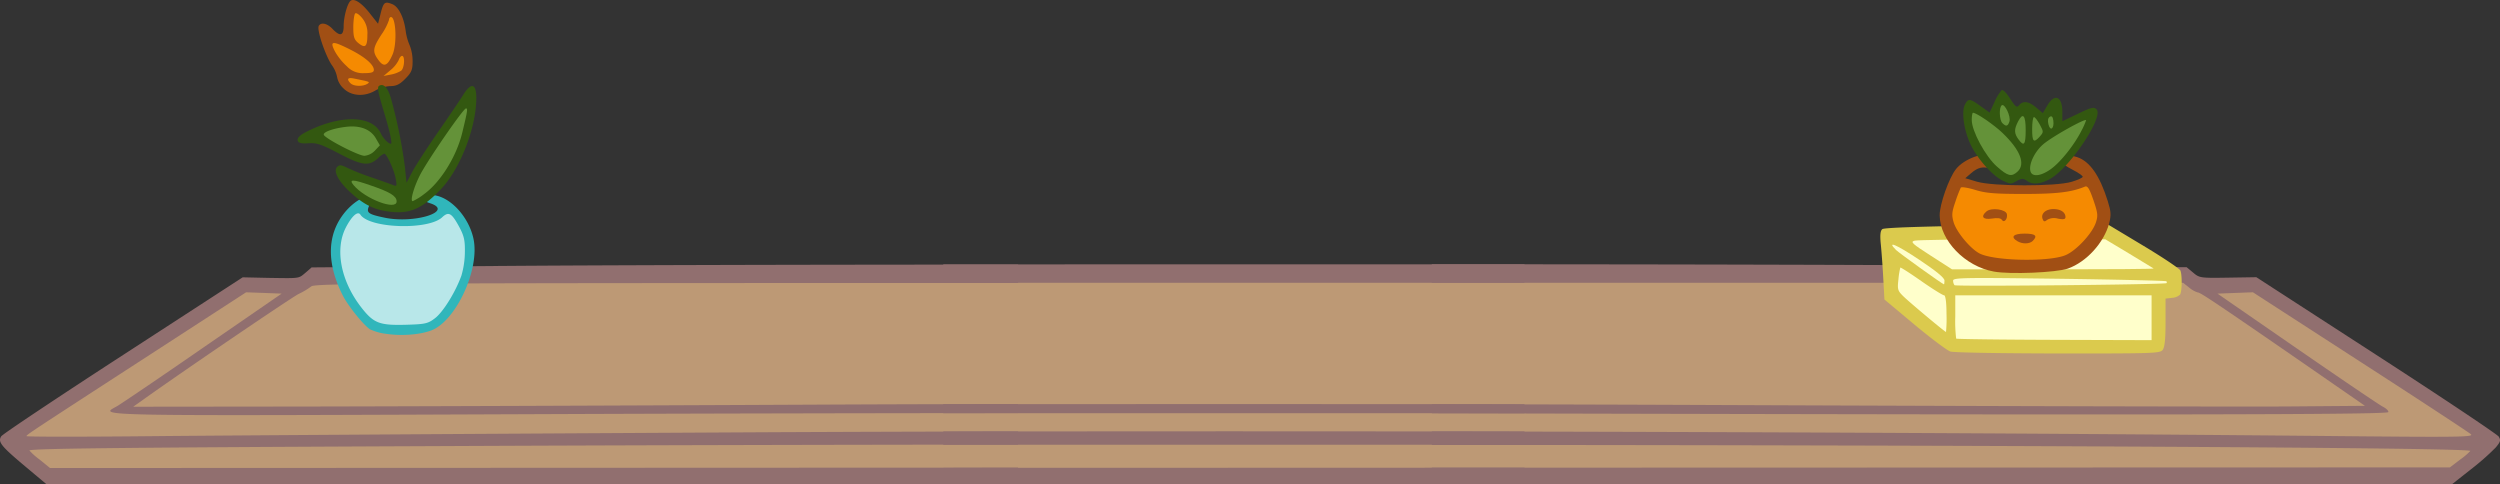 <?xml version="1.0" encoding="UTF-8" standalone="no"?>
<svg
   xmlns:dc="http://purl.org/dc/elements/1.1/"
   xmlns:cc="http://creativecommons.org/ns#"
   xmlns:rdf="http://www.w3.org/1999/02/22-rdf-syntax-ns#"
   xmlns:svg="http://www.w3.org/2000/svg"
   xmlns="http://www.w3.org/2000/svg"
   xmlns:sodipodi="http://sodipodi.sourceforge.net/DTD/sodipodi-0.dtd"
   xmlns:inkscape="http://www.inkscape.org/namespaces/inkscape"
   viewBox="0 0 834.41 161.69"
   version="1.1"
   id="svg92"
   sodipodi:docname="Top Shelf v2.svg"
   inkscape:version="0.92.4 (5da689c313, 2019-01-14)">
  <rect x="0" y="0" width="834.41" height="161.69" fill="#333333" stroke="none"/>
  <sodipodi:namedview
     pagecolor="#ffffff"
     bordercolor="#666666"
     borderopacity="1"
     objecttolerance="10"
     gridtolerance="10"
     guidetolerance="10"
     inkscape:pageopacity="0"
     inkscape:pageshadow="2"
     inkscape:window-width="2371"
     inkscape:window-height="526"
     id="namedview94"
     showgrid="false"
     inkscape:zoom="1.5292243"
     inkscape:cx="566.01356"
     inkscape:cy="103.36685"
     inkscape:window-x="1461"
     inkscape:window-y="1261"
     inkscape:window-maximized="0"
     inkscape:current-layer="_1st_Shelf" />
  <defs
     id="defs4">
    <style
       id="style2">.cls-3n{fill:#dbca4d;}.cls-4n{fill:#ffffcb;}.cls-1{fill:#bd9975;}.cls-2{fill:#916f6f;}.cls-3{fill:#b8e7e9;}.cls-4{fill:#30b6bb;}.cls-5{fill:#a14f14;}.cls-6{fill:#f58a01;}.cls-7{fill:#335810;}.cls-8{fill:#649239;}</style>
  </defs>
  <g
     id="Layer_2"
     data-name="Layer 2">
    <g
       id="_1st_Shelf"
       data-name="1st Shelf">
      <rect
         class="cls-1"
         x="328.879"
         y="91.074"
         width="156.848"
         height="68.406"
         id="rect6"
         style="fill:#bd9975" />
      <path
         class="cls-1"
         d="M829.49,146.28,815.1,159.47l-100.4-.63v.64H477.88V90.42H714.7v.1l11.81-.1,3.94,3.08,19.19.52Z"
         id="path8" />
      <path
         class="cls-1"
         d="M120.46,90.42H340.65v69.06H120.46v-.64l-103,.64L3,146.29,82.89,94l19.19-.52L106,90.43l14.44.12Z"
         id="path10" />
      <path
         id="Left_Shelf_Outline"
         data-name="Left Shelf Outline"
         class="cls-2"
         d="M99.71,98.09a24.29,24.29,0,0,0,4.2-2.51c1.12-1,24-1.12,235.89-1.13V88.31c-74.85,0-142,.21-173.65.46L104,89.25,102,91c-2.42,2-1.63,1.91-12.33,1.75L81,92.56,41.18,118.41C19.25,132.64.92,144.87.43,145.6c-1.25,1.87-.12,3.28,8.18,10.23l6.87,5.76H339.8v-5.52l-323.1.14-3.52-2.86a21,21,0,0,1-3.37-3c.64-.65,30.8-1,137.66-1.46,58.75-.28,125.07-.44,192.33-.51V144c-31.83.05-62.17.15-90.16.3-42.22.23-85.51.48-121.24.71s-63.92.43-75.91.55c-24,.25-43.63.26-43.63,0,0-.46.51-.8,44-29l29.28-19,5.9.21L94,98,67.66,116.14c-14.45,10-27.29,18.68-28.53,19.39-6,3.43-12.52,3.31,148,2.67,43.13-.17,98.75-.29,152.65-.33v-3c-26.27,0-49.94.1-68.79.19-65.38.32-143.1.6-172.7.63l-53.83.06,2.84-2C59.73,124.81,97.42,99.19,99.71,98.09Z" />
      <path
         id="Right_Shelf_Outline"
         data-name="Right Shelf Outline"
         class="cls-2"
         d="M833,149.34a81,81,0,0,1-8.28,7.29l-6.41,5.06H477.88V156.1L817.69,156l3.5-2.67a20.51,20.51,0,0,0,3.33-2.83c-1.14-1.14-163.41-1.93-346.64-2V144c104.83.14,214.56.68,304,1.57,38.42.38,43.78.3,42.84-.61-.6-.58-17.21-11.48-36.93-24.22L751.94,97.55,740.12,98l26.57,18.36c14.61,10.09,27.5,18.82,28.63,19.39s1.95,1.38,1.81,1.8c-.28.86-75.55,1-297.13.44l-22.12-.05v-3c35,0,69.5.13,99.88.26,88.5.37,172.32.57,186.25.46l25.33-.21-18.78-13c-30.95-21.36-36.15-24.84-37-24.84A7.93,7.93,0,0,1,730.69,96l-2.06-1.62H477.88V88.2c81.5,0,156.27.21,189.78.49l62.17.5L732,91c2.09,1.77,2.45,1.82,11.62,1.67l9.46-.15,40,25.9c22,14.24,40.38,26.52,40.89,27.29C834.73,146.92,834.6,147.41,833,149.34Z" />
      <g
         id="Shelf_Middle"
         data-name="Shelf Middle">
        <polygon
           class="cls-2"
           points="508.82 156.09 508.82 161.69 314.86 161.69 314.86 156.15 425.71 156.12 508.82 156.09"
           id="polygon14" />
        <path
           class="cls-2"
           d="M508.82,144v4.43c-63.84,0-129.15,0-194,0V144C377,143.94,442.33,143.93,508.82,144Z"
           id="path16" />
        <path
           class="cls-2"
           d="M508.82,134.9v3c-56.36,0-124.35,0-194,0v-3C374.65,134.85,442.17,134.85,508.82,134.9Z"
           id="path18" />
        <path
           class="cls-2"
           d="M508.82,88.22v6.17h-194V88.24C378.21,88.21,444.7,88.21,508.82,88.22Z"
           id="path20" />
      </g>
      <g
         id="Top_Flower_Pot"
         data-name="Top Flower Pot">
        <g
           id="Top_Shelf_Pot"
           data-name="Top Shelf Pot">
          <path
             class="cls-3"
             d="M156.27,79c3.6,11.59-4.74,21.9-5.62,22.94a17.46,17.46,0,0,1-9.14,7.06c-2,.65-3.82.63-7.38.65-4.44,0-6.75,0-9.17-1-1.3-.58-3.48-1.85-6.5-6.58-3.5-5.49-8.91-14-6-23.34A20.58,20.58,0,0,1,117.92,70a47.41,47.41,0,0,0,7.7,3.2A46.22,46.22,0,0,0,133.75,75,50,50,0,0,0,151,70.36,21.34,21.34,0,0,1,156.27,79Z"
             id="path23" />
          <path
             class="cls-4"
             d="M158,79.55c-1.7-7.61-8.22-14.35-14-14.46-3.79-.08-4.09,1.56-.49,2.73,8.25,2.66-5.09,6.94-15.12,4.84-5.63-1.18-6.24-1.67-5.14-4.09,2.33-5.11-4.23-2.88-8.66,2.94-5.47,7.2-5.54,16.53-.18,27.11,1.73,3.42,6.69,9.6,9,11.25a17.56,17.56,0,0,0,5.47,1.55c5.12.76,11.14.32,15-1.11C152.23,107.19,160.29,89.65,158,79.55ZM154,92c-2,5.55-6.12,12.16-8.81,14.21-2.35,1.79-3.23,2-9.51,2.18-9.13.26-11-.48-15.26-6-6.72-8.78-8.69-19.22-5-26.44,2-3.85,4-5.65,4.87-4.31,3,4.61,22.65,5.24,27.29.88,2.14-2,3.13-1.47,5.58,3,1.7,3.12,2.06,4.63,2,8.54A28.85,28.85,0,0,1,154,92Z"
             id="path25" />
        </g>
        <g
           id="Flower">
          <path
             class="cls-5"
             d="M136.76,15.19a18.36,18.36,0,0,1-1.35-4.82c-.58-4.57-2.41-8.21-4.53-9-2.5-1-2.89-.62-3.87,3.27l-.83,3.29-2.83-3.58C120.55.8,118-.79,116.89.39S114.7,5.9,114.7,8.67c0,3.3-1.2,3.62-3.7,1-1.77-1.87-3.8-2.34-4.59-1.06s2.24,10,4.31,13.07a10.25,10.25,0,0,1,1.82,4.19,7,7,0,0,0,2.11,3.64c2.6,2.6,7.06,2.88,10.69.66a11.27,11.27,0,0,1,4.93-1.43c2,0,3.16-.58,5-2.45,2.08-2.08,2.44-3,2.44-5.8A14.38,14.38,0,0,0,136.76,15.19Z"
             id="path28" />
          <path
             class="cls-6"
             d="M118.55,4.49c.33-.33,1.38.37,2.34,1.56a7.82,7.82,0,0,1,1.73,5.53c0,4-.69,4.66-3,2.81-1.41-1.14-1.7-2.05-1.7-5.34C117.94,6.87,118.22,4.82,118.55,4.49Z"
             id="path30" />
          <path
             class="cls-6"
             d="M122.59,28c-1.48.94-4.56.84-5.58-.18-1.43-1.42-1-2.07,1.11-1.62l3.75.78C123.26,27.31,123.41,27.52,122.59,28Z"
             id="path32" />
          <path
             class="cls-6"
             d="M121.57,24.41a7.2,7.2,0,0,1-5.8-2.28,20.09,20.09,0,0,1-4-5c-1.81-3.53-.89-3.63,5.2-.55,4.81,2.43,7.81,5,7.81,6.75C124.78,24.13,124,24.41,121.57,24.41Z"
             id="path34" />
          <path
             class="cls-6"
             d="M126.35,20.1c-2.1-2.84-2-4,1-8.62a19.43,19.43,0,0,0,2.5-4.86c0-.51.29-.93.64-.93,1.67,0,2.07,8.82.56,12.44C129.38,22,128.16,22.56,126.35,20.1Z"
             id="path36" />
          <path
             class="cls-6"
             d="M133.9,23.59a9.77,9.77,0,0,1-3.42,1.29l-2.46.48,2.31-1.95a10.2,10.2,0,0,0,2.74-3.36c.25-.77.75-1.4,1.12-1.4C135.23,18.65,135,22.69,133.9,23.59Z"
             id="path38" />
          <path
             class="cls-7"
             d="M154.54,31.75c-.89,1.45-4.65,7-8.36,12.35s-7.58,11.34-8.62,13.32L135.68,61l-.55-5.4a165.79,165.79,0,0,0-4.65-22.79c-1-3.52-2.46-5.07-3.93-4.17-.74.46-.46,1.91,1.88,9.68.9,3,1.82,6.45,2,7.74.38,2.14.31,2.26-.93,1.49a8.78,8.78,0,0,1-2.44-3.12c-2.87-6-13.51-6.2-24.87-.4-2.09,1.07-3,2-2.84,2.79s.9,1.18,3.53,1c2.82-.2,4.32.3,10.38,3.48,7.68,4,9.92,4.28,13,1.42a6.09,6.09,0,0,1,2-1.43c.8,0,3.23,5.3,3.79,8.25.47,2.54.4,2.74-.84,2.23-.75-.3-4-1.45-7.15-2.54A80.23,80.23,0,0,1,115.88,56c-2-1-2.56-1.08-3.36-.27-1.41,1.42.52,5,4.81,8.81,4.47,4,7.88,5.61,13.25,6.17,6.44.67,10.45-1.16,16.6-7.59,5.61-5.87,10.6-17.51,11.6-27.05C159.6,28.27,157.81,26.45,154.54,31.75Z"
             id="path40" />
          <path
             class="cls-8"
             d="M132.38,67.23c0,3.16-10.53-.82-14.37-5.44-1.67-2-.31-2,5.43,0C130.16,64.06,132.38,65.42,132.38,67.23Z"
             id="path42" />
          <path
             class="cls-8"
             d="M154.29,44.27c-1.93,8-7.3,16.6-12.79,20.55a19.34,19.34,0,0,1-3.75,2.32c-.94,0,.35-4.62,2.42-8.69,2.5-4.89,14.48-22.27,15.36-22.27C156.17,36.18,156.05,37,154.29,44.27Z"
             id="path44" />
          <path
             class="cls-8"
             d="M126.79,48.5l-1.65,1.76A5.56,5.56,0,0,1,121.63,52c-2,0-13.14-5.77-13.55-7-.32-.94,3.26-2.2,7.61-2.69,4.53-.5,8,.86,9.72,3.8Z"
             id="path46" />
        </g>
      </g>
      <g
         id="Middle_Box"
         data-name="Middle Box"
         transform="translate(0,30.081)">
        <path
           class="cls-3n"
           d="m 727.75,60.24 c -0.24,-0.63 -5.86,-4.4 -12.49,-8.37 l -12,-7.21 -37,0.48 c -24.15,0.32 -37.35,0.75 -38,1.25 -0.65,0.5 -0.84,1.92 -0.51,5.12 0.24,2.4 0.62,7.52 0.82,11.37 l 0.38,7 10,8.36 c 5.52,4.6 10.92,8.63 12,9 1.08,0.37 17.25,0.62 35.91,0.66 30.81,0 34,0 34.92,-1.14 0.7,-0.85 1,-3.47 1,-9.18 v -8 l 2.15,-0.25 a 4.35,4.35 0 0 0 2.69,-1.08 c 0.67,-1.03 0.74,-6.42 0.13,-8.01 z"
           id="path50"
           inkscape:connector-curvature="0"
           style="fill:#dbca4d" />
        <path
           class="cls-4n"
           d="m 640.65,56.66 c 5.62,3.75 8.35,6 8.35,6.89 0,0.73 -0.09,1.3 -0.18,1.27 -0.74,-0.22 -14.88,-10.38 -16,-11.47 -3.29,-3.28 0.07,-1.86 7.83,3.31 z"
           id="path52"
           inkscape:connector-curvature="0"
           style="fill:#ffffcb" />
        <path
           class="cls-4n"
           d="m 649.51,80.72 c -0.35,0 -11.55,-9.36 -14,-11.68 -2.15,-2.06 -2.27,-2.43 -1.88,-5.88 a 24.51,24.51 0 0 1 0.63,-3.93 c 0.11,-0.14 3.27,1.89 7,4.5 3.73,2.61 7.17,4.75 7.61,4.75 0.44,0 0.8,2.12 0.8,6.12 a 46.2,46.2 0 0 1 -0.16,6.12 z"
           id="path54"
           inkscape:connector-curvature="0"
           style="fill:#ffffcb" />
        <path
           class="cls-4n"
           d="m 644.42,55.25 c -6.24,-4 -6.9,-4.62 -5.4,-5 0.93,-0.25 15.63,-0.46 32.66,-0.46 h 31 l 7.92,4.75 c 4.35,2.61 8.05,4.88 8.22,5 0,0.16 -15,0.28 -33.48,0.28 h -33.82 z"
           id="path56"
           inkscape:connector-curvature="0"
           style="fill:#ffffcb" />
        <path
           class="cls-4n"
           d="m 718.12,83.45 -32.46,-0.1 C 667.81,83.29 653.07,83.1 652.9,82.94 a 48.7,48.7 0 0 1 -0.3,-7.38 v -7.08 h 65.52 z"
           id="path58"
           inkscape:connector-curvature="0"
           style="fill:#ffffcb" />
        <path
           class="cls-4n"
           d="m 723.1,64.42 c -0.57,0.48 -70.27,1.17 -70.75,0.69 a 2.57,2.57 0 0 1 -0.47,-1.55 c 0,-1 4.23,-1 35.4,-0.6 19.47,0.27 35.56,0.64 35.76,0.84 a 0.43,0.43 0 0 1 0.06,0.62 z"
           id="path60"
           inkscape:connector-curvature="0"
           style="fill:#ffffcb" />
      </g>
      <g
         id="Middle_Plant_Pot"
         data-name="Middle Plant Pot"
         transform="translate(0,30.081)">
        <g
           id="Middle_Shelf_Pot"
           data-name="Middle Shelf Pot">
          <path
             class="cls-5"
             d="m 703.48,37 c -2.67,-8.53 -6,-13.24 -10.22,-14.64 -1.72,-0.57 -2.78,-0.56 -3.88,0 -2.12,1.13 -1.51,2.21 2.4,4.22 1.85,0.95 3.36,2 3.36,2.33 0,0.33 -1.67,1.09 -3.73,1.7 -5.33,1.58 -26.18,1.55 -31.58,-0.05 l -3.89,-1.16 2,-1.72 c 1.76,-1.52 3.25,-2.06 4.94,-1.82 0.73,0.1 1.47,-2.65 1,-3.5 -1.25,-2 -8.34,0.53 -11.05,4 -2.37,3 -5.5,11.89 -5.44,15.47 0.12,8.36 8.45,17 18.09,18.73 5.39,1 20.9,0.33 24.71,-1 6.22,-2.22 12,-8.6 13.77,-15.07 0.7,-2.83 0.64,-3.89 -0.48,-7.49 z"
             id="path63"
             inkscape:connector-curvature="0"
             style="fill:#a14f14" />
          <path
             class="cls-6"
             d="m 699.52,44.21 c -1.22,3.68 -6.65,9.49 -10.23,10.92 -5.68,2.27 -23.77,1.88 -28.6,-0.62 -3.05,-1.58 -7.64,-7.09 -8.62,-10.35 -0.71,-2.39 -0.63,-3.43 0.56,-6.89 a 46.08,46.08 0 0 1 1.8,-4.71 c 0.21,-0.35 2.36,0 4.78,0.73 3.57,1.11 6.61,1.36 16.38,1.36 11,0 15.8,-0.59 20.3,-2.45 0.84,-0.35 1.49,0.67 2.8,4.46 1.49,4.34 1.59,5.24 0.83,7.55 z"
             id="path65"
             inkscape:connector-curvature="0"
             style="fill:#f58a01" />
          <path
             class="cls-5"
             d="m 678.44,50.35 c -1.05,1 -3.36,1.09 -5.08,0.09 -2.44,-1.43 -1.42,-2.55 2.34,-2.55 3.76,0 4.45,0.75 2.74,2.46 z"
             id="path67"
             inkscape:connector-curvature="0"
             style="fill:#a14f14" />
          <path
             class="cls-5"
             d="m 668.14,43.28 c -0.35,-0.56 -1.5,-0.7 -3.33,-0.41 -3,0.47 -3.83,-0.69 -1.76,-2.41 1.62,-1.35 6.47,-0.68 6.78,0.93 0.31,1.61 -0.95,3.1 -1.69,1.89 z"
             id="path69"
             inkscape:connector-curvature="0"
             style="fill:#a14f14" />
          <path
             class="cls-5"
             d="m 689.38,42.39 c 0,0.72 -0.65,0.85 -2.52,0.5 a 4.59,4.59 0 0 0 -3.59,0.41 c -0.86,0.71 -1.16,0.65 -1.52,-0.29 -0.67,-1.75 1,-3.31 3.62,-3.31 2.41,0 4.01,1.07 4.01,2.69 z"
             id="path71"
             inkscape:connector-curvature="0"
             style="fill:#a14f14" />
        </g>
        <g
           id="Plant">
          <path
             class="cls-7"
             d="m 699.76,6.42 c -0.9,-0.89 -1.73,-0.69 -6.23,1.47 l -5.19,2.49 V 7.31 c 0,-5.22 -2.54,-6.36 -5,-2.22 l -1.52,2.58 -2.21,-1.86 c -2.5,-2.1 -4.38,-2.36 -5.7,-0.78 -0.76,0.93 -1.19,0.61 -3,-2.19 C 669.76,1 668.55,-0.24 668.09,0 a 15,15 0 0 0 -2.41,4 l -1.62,3.5 -3,-2.15 c -3.54,-2.57 -4.12,-2.64 -5.2,-0.61 -1.25,2.33 -0.45,8.38 1.76,13.21 2.21,4.83 7.5,10.77 10.9,12.29 2.69,1.22 2.51,1.21 4.74,0 1.56,-0.81 2.07,-0.81 3.2,0 1.84,1.34 4.23,1.22 7.4,-0.4 6.48,-3.2 18.43,-20.84 15.9,-23.42 z"
             id="path74"
             inkscape:connector-curvature="0"
             style="fill:#335810" />
          <path
             class="cls-8"
             d="m 668.14,5.05 c 1,-0.62 3.07,3.77 2.54,5.42 -0.53,1.65 -1.14,1.76 -2.36,0.54 -1.03,-1.01 -1.16,-5.35 -0.18,-5.96 z"
             id="path76"
             inkscape:connector-curvature="0"
             style="fill:#649239" />
          <path
             class="cls-8"
             d="m 673.34,27.24 c -2,1.79 -3.2,1.48 -6.83,-1.72 -3.83,-3.38 -8.41,-11.84 -8.41,-15.54 0,-1.34 0.18,-2.43 0.41,-2.43 1.17,0 7.21,4.14 10,6.88 5.88,5.69 7.61,10.29 4.83,12.81 z"
             id="path78"
             inkscape:connector-curvature="0"
             style="fill:#649239" />
          <path
             class="cls-8"
             d="m 673.76,16.52 c -1.55,-2.07 -1.59,-3.38 -0.15,-6.15 1.57,-3 2.49,-2 2.49,2.94 0,4.94 -0.56,5.6 -2.34,3.21 z"
             id="path80"
             inkscape:connector-curvature="0"
             style="fill:#649239" />
          <path
             class="cls-8"
             d="m 678.86,9 c 0.34,0 1.21,1.12 1.95,2.49 1.3,2.42 1.3,2.52 0,4 -2.06,2.28 -2.55,1.8 -2.55,-2.49 0,-2.23 0.27,-4 0.6,-4 z"
             id="path82"
             inkscape:connector-curvature="0"
             style="fill:#649239" />
          <path
             class="cls-8"
             d="m 694.73,13.52 c -2.36,4.7 -6.91,10.43 -10.15,12.78 -3.24,2.35 -6.13,2.76 -6.81,1 -0.84,-2.21 1.18,-6.65 4.19,-9.23 3.01,-2.58 14.3,-8.86 14.3,-8 a 22.48,22.48 0 0 1 -1.53,3.45 z"
             id="path84"
             inkscape:connector-curvature="0"
             style="fill:#649239" />
          <path
             class="cls-8"
             d="m 683.7,11.45 c -0.32,-1.29 -0.17,-2.16 0.45,-2.55 0.62,-0.39 1,-0.05 1.18,1.28 0.34,2.67 -1.01,3.72 -1.63,1.27 z"
             id="path86"
             inkscape:connector-curvature="0"
             style="fill:#649239" />
        </g>
      </g>
    </g>
  </g>
</svg>
